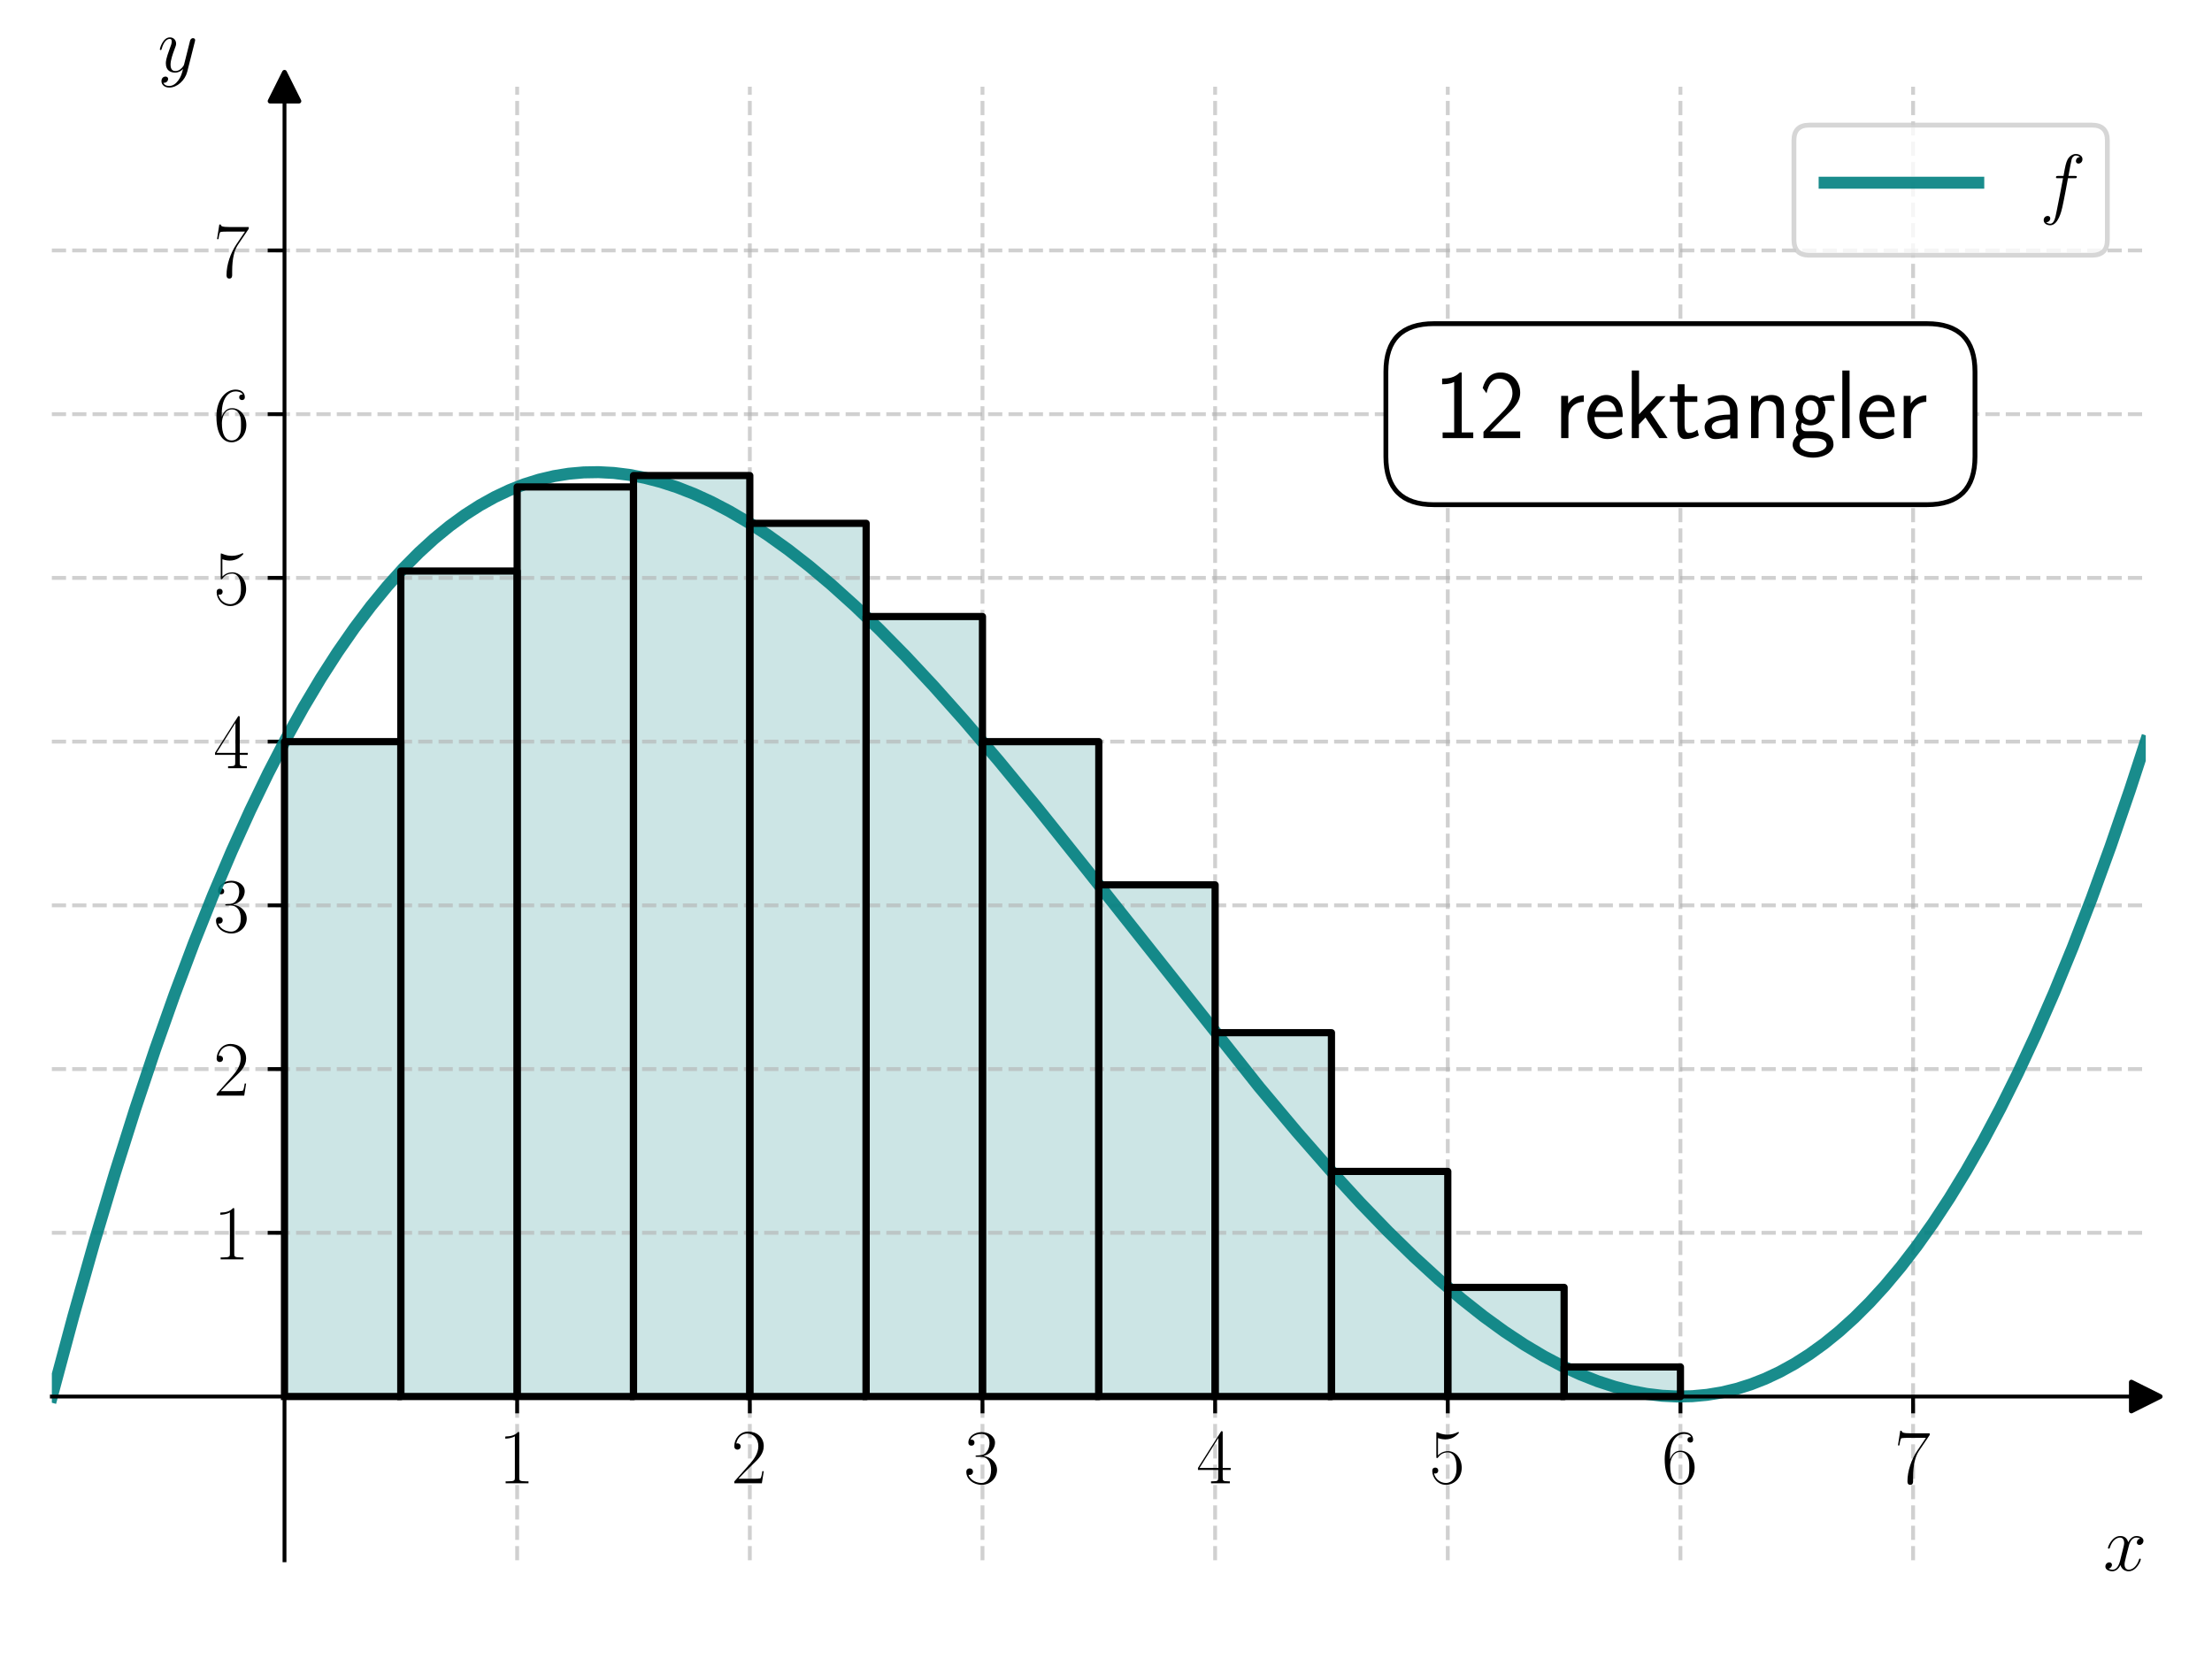 <?xml version="1.0" encoding="utf-8" standalone="no"?>
<!DOCTYPE svg PUBLIC "-//W3C//DTD SVG 1.1//EN"
  "http://www.w3.org/Graphics/SVG/1.1/DTD/svg11.dtd">
<svg xmlns:xlink="http://www.w3.org/1999/xlink" width="460.8pt" height="345.6pt" viewBox="0 0 460.8 345.6" xmlns="http://www.w3.org/2000/svg" version="1.1">
 <defs>
  <style type="text/css">*{stroke-linejoin: round; stroke-linecap: butt}</style>
 </defs>
 <g id="figure_1">
  <g id="patch_1">
   <path d="M 0 345.6 
L 460.8 345.6 
L 460.8 0 
L 0 0 
z
" style="fill: #ffffff"/>
  </g>
  <g id="axes_1">
   <g id="patch_2">
    <path d="M 10.8 325.03 
L 447 325.03 
L 447 18.065 
L 10.8 18.065 
z
" style="fill: #ffffff"/>
   </g>
   <g id="patch_3">
    <path d="M 59.267 290.923 
L 83.5 290.923 
L 83.5 154.494 
L 59.267 154.494 
z
" clip-path="url(#pce06900552)" style="fill: #008080; opacity: 0.2; stroke: #008080; stroke-linejoin: miter"/>
   </g>
   <g id="patch_4">
    <path d="M 83.5 290.923 
L 107.733 290.923 
L 107.733 118.965 
L 83.5 118.965 
z
" clip-path="url(#pce06900552)" style="fill: #008080; opacity: 0.2; stroke: #008080; stroke-linejoin: miter"/>
   </g>
   <g id="patch_5">
    <path d="M 107.733 290.923 
L 131.967 290.923 
L 131.967 101.438 
L 107.733 101.438 
z
" clip-path="url(#pce06900552)" style="fill: #008080; opacity: 0.2; stroke: #008080; stroke-linejoin: miter"/>
   </g>
   <g id="patch_6">
    <path d="M 131.967 290.923 
L 156.2 290.923 
L 156.2 99.069 
L 131.967 99.069 
z
" clip-path="url(#pce06900552)" style="fill: #008080; opacity: 0.2; stroke: #008080; stroke-linejoin: miter"/>
   </g>
   <g id="patch_7">
    <path d="M 156.2 290.923 
L 180.433 290.923 
L 180.433 109.017 
L 156.2 109.017 
z
" clip-path="url(#pce06900552)" style="fill: #008080; opacity: 0.2; stroke: #008080; stroke-linejoin: miter"/>
   </g>
   <g id="patch_8">
    <path d="M 180.433 290.923 
L 204.667 290.923 
L 204.667 128.439 
L 180.433 128.439 
z
" clip-path="url(#pce06900552)" style="fill: #008080; opacity: 0.2; stroke: #008080; stroke-linejoin: miter"/>
   </g>
   <g id="patch_9">
    <path d="M 204.667 290.923 
L 228.9 290.923 
L 228.9 154.494 
L 204.667 154.494 
z
" clip-path="url(#pce06900552)" style="fill: #008080; opacity: 0.2; stroke: #008080; stroke-linejoin: miter"/>
   </g>
   <g id="patch_10">
    <path d="M 228.9 290.923 
L 253.133 290.923 
L 253.133 184.337 
L 228.9 184.337 
z
" clip-path="url(#pce06900552)" style="fill: #008080; opacity: 0.2; stroke: #008080; stroke-linejoin: miter"/>
   </g>
   <g id="patch_11">
    <path d="M 253.133 290.923 
L 277.367 290.923 
L 277.367 215.129 
L 253.133 215.129 
z
" clip-path="url(#pce06900552)" style="fill: #008080; opacity: 0.2; stroke: #008080; stroke-linejoin: miter"/>
   </g>
   <g id="patch_12">
    <path d="M 277.367 290.923 
L 301.6 290.923 
L 301.6 244.025 
L 277.367 244.025 
z
" clip-path="url(#pce06900552)" style="fill: #008080; opacity: 0.2; stroke: #008080; stroke-linejoin: miter"/>
   </g>
   <g id="patch_13">
    <path d="M 301.6 290.923 
L 325.833 290.923 
L 325.833 268.184 
L 301.6 268.184 
z
" clip-path="url(#pce06900552)" style="fill: #008080; opacity: 0.2; stroke: #008080; stroke-linejoin: miter"/>
   </g>
   <g id="patch_14">
    <path d="M 325.833 290.923 
L 350.067 290.923 
L 350.067 284.764 
L 325.833 284.764 
z
" clip-path="url(#pce06900552)" style="fill: #008080; opacity: 0.2; stroke: #008080; stroke-linejoin: miter"/>
   </g>
   <g id="matplotlib.axis_1">
    <g id="xtick_1">
     <g id="line2d_1">
      <path d="M 107.733 325.03 
L 107.733 18.065 
" clip-path="url(#pce06900552)" style="fill: none; stroke-dasharray: 2.96,1.28; stroke-dashoffset: 0; stroke: #b0b0b0; stroke-opacity: 0.6; stroke-width: 0.8"/>
     </g>
     <g id="line2d_2">
      <defs>
       <path id="me550a3cba1" d="M 0 0 
L 0 3.5 
" style="stroke: #000000; stroke-width: 0.8"/>
      </defs>
      <g>
       <use xlink:href="#me550a3cba1" x="107.733" y="290.923" style="stroke: #000000; stroke-width: 0.8"/>
      </g>
     </g>
     <g id="text_1">
      <!-- $\mathdefault{1}$ -->
      <g transform="translate(103.831 308.992) scale(0.16 -0.16)">
       <defs>
        <path id="CMR17-31" d="M 1702 4058 
C 1702 4192 1696 4192 1606 4192 
C 1357 3916 979 3827 621 3827 
C 602 3827 570 3827 563 3808 
C 557 3795 557 3782 557 3648 
C 755 3648 1088 3686 1344 3839 
L 1344 461 
C 1344 236 1331 160 781 160 
L 589 160 
L 589 0 
C 896 0 1216 0 1523 0 
C 1830 0 2150 0 2458 0 
L 2458 160 
L 2266 160 
C 1715 160 1702 230 1702 458 
L 1702 4058 
z
" transform="scale(0.016)"/>
       </defs>
       <use xlink:href="#CMR17-31" transform="scale(0.996)"/>
      </g>
     </g>
    </g>
    <g id="xtick_2">
     <g id="line2d_3">
      <path d="M 156.2 325.03 
L 156.2 18.065 
" clip-path="url(#pce06900552)" style="fill: none; stroke-dasharray: 2.96,1.28; stroke-dashoffset: 0; stroke: #b0b0b0; stroke-opacity: 0.6; stroke-width: 0.8"/>
     </g>
     <g id="line2d_4">
      <g>
       <use xlink:href="#me550a3cba1" x="156.2" y="290.923" style="stroke: #000000; stroke-width: 0.8"/>
      </g>
     </g>
     <g id="text_2">
      <!-- $\mathdefault{2}$ -->
      <g transform="translate(152.298 308.992) scale(0.16 -0.16)">
       <defs>
        <path id="CMR17-32" d="M 2669 989 
L 2554 989 
C 2490 536 2438 459 2413 420 
C 2381 369 1920 369 1830 369 
L 602 369 
C 832 619 1280 1072 1824 1597 
C 2214 1967 2669 2402 2669 3035 
C 2669 3790 2067 4224 1395 4224 
C 691 4224 262 3604 262 3030 
C 262 2780 448 2748 525 2748 
C 589 2748 781 2787 781 3010 
C 781 3207 614 3264 525 3264 
C 486 3264 448 3258 422 3245 
C 544 3790 915 4058 1306 4058 
C 1862 4058 2227 3617 2227 3035 
C 2227 2479 1901 2000 1536 1584 
L 262 146 
L 262 0 
L 2515 0 
L 2669 989 
z
" transform="scale(0.016)"/>
       </defs>
       <use xlink:href="#CMR17-32" transform="scale(0.996)"/>
      </g>
     </g>
    </g>
    <g id="xtick_3">
     <g id="line2d_5">
      <path d="M 204.667 325.03 
L 204.667 18.065 
" clip-path="url(#pce06900552)" style="fill: none; stroke-dasharray: 2.96,1.28; stroke-dashoffset: 0; stroke: #b0b0b0; stroke-opacity: 0.6; stroke-width: 0.8"/>
     </g>
     <g id="line2d_6">
      <g>
       <use xlink:href="#me550a3cba1" x="204.667" y="290.923" style="stroke: #000000; stroke-width: 0.8"/>
      </g>
     </g>
     <g id="text_3">
      <!-- $\mathdefault{3}$ -->
      <g transform="translate(200.765 308.992) scale(0.16 -0.16)">
       <defs>
        <path id="CMR17-33" d="M 1414 2157 
C 1984 2157 2234 1662 2234 1090 
C 2234 320 1824 25 1453 25 
C 1114 25 563 194 390 693 
C 422 680 454 680 486 680 
C 640 680 755 782 755 948 
C 755 1133 614 1216 486 1216 
C 378 1216 211 1165 211 926 
C 211 335 787 -128 1466 -128 
C 2176 -128 2720 430 2720 1085 
C 2720 1707 2208 2157 1600 2227 
C 2086 2328 2554 2756 2554 3329 
C 2554 3820 2048 4179 1472 4179 
C 890 4179 378 3829 378 3329 
C 378 3110 544 3072 627 3072 
C 762 3072 877 3155 877 3321 
C 877 3486 762 3569 627 3569 
C 602 3569 570 3569 544 3557 
C 730 3959 1235 4032 1459 4032 
C 1683 4032 2106 3925 2106 3320 
C 2106 3143 2080 2828 1862 2550 
C 1670 2304 1453 2304 1242 2284 
C 1210 2284 1062 2269 1037 2269 
C 992 2263 966 2257 966 2208 
C 966 2163 973 2157 1101 2157 
L 1414 2157 
z
" transform="scale(0.016)"/>
       </defs>
       <use xlink:href="#CMR17-33" transform="scale(0.996)"/>
      </g>
     </g>
    </g>
    <g id="xtick_4">
     <g id="line2d_7">
      <path d="M 253.133 325.03 
L 253.133 18.065 
" clip-path="url(#pce06900552)" style="fill: none; stroke-dasharray: 2.96,1.28; stroke-dashoffset: 0; stroke: #b0b0b0; stroke-opacity: 0.6; stroke-width: 0.8"/>
     </g>
     <g id="line2d_8">
      <g>
       <use xlink:href="#me550a3cba1" x="253.133" y="290.923" style="stroke: #000000; stroke-width: 0.8"/>
      </g>
     </g>
     <g id="text_4">
      <!-- $\mathdefault{4}$ -->
      <g transform="translate(249.231 308.992) scale(0.16 -0.16)">
       <defs>
        <path id="CMR17-34" d="M 2150 4122 
C 2150 4256 2144 4256 2029 4256 
L 128 1254 
L 128 1088 
L 1779 1088 
L 1779 457 
C 1779 224 1766 160 1318 160 
L 1197 160 
L 1197 0 
C 1402 0 1747 0 1965 0 
C 2182 0 2528 0 2733 0 
L 2733 160 
L 2611 160 
C 2163 160 2150 224 2150 457 
L 2150 1088 
L 2803 1088 
L 2803 1254 
L 2150 1254 
L 2150 4122 
z
M 1798 3703 
L 1798 1254 
L 256 1254 
L 1798 3703 
z
" transform="scale(0.016)"/>
       </defs>
       <use xlink:href="#CMR17-34" transform="scale(0.996)"/>
      </g>
     </g>
    </g>
    <g id="xtick_5">
     <g id="line2d_9">
      <path d="M 301.6 325.03 
L 301.6 18.065 
" clip-path="url(#pce06900552)" style="fill: none; stroke-dasharray: 2.96,1.28; stroke-dashoffset: 0; stroke: #b0b0b0; stroke-opacity: 0.6; stroke-width: 0.8"/>
     </g>
     <g id="line2d_10">
      <g>
       <use xlink:href="#me550a3cba1" x="301.6" y="290.923" style="stroke: #000000; stroke-width: 0.8"/>
      </g>
     </g>
     <g id="text_5">
      <!-- $\mathdefault{5}$ -->
      <g transform="translate(297.698 308.992) scale(0.16 -0.16)">
       <defs>
        <path id="CMR17-35" d="M 730 3692 
C 794 3666 1056 3584 1325 3584 
C 1920 3584 2246 3911 2432 4100 
C 2432 4157 2432 4192 2394 4192 
C 2387 4192 2374 4192 2323 4163 
C 2099 4058 1837 3973 1517 3973 
C 1325 3973 1037 3999 723 4139 
C 653 4171 640 4171 634 4171 
C 602 4171 595 4164 595 4037 
L 595 2203 
C 595 2089 595 2057 659 2057 
C 691 2057 704 2070 736 2114 
C 941 2401 1222 2522 1542 2522 
C 1766 2522 2246 2382 2246 1289 
C 2246 1085 2246 715 2054 421 
C 1894 159 1645 25 1370 25 
C 947 25 518 320 403 814 
C 429 807 480 795 506 795 
C 589 795 749 840 749 1038 
C 749 1210 627 1280 506 1280 
C 358 1280 262 1190 262 1011 
C 262 454 704 -128 1382 -128 
C 2042 -128 2669 440 2669 1264 
C 2669 2030 2170 2624 1549 2624 
C 1222 2624 947 2503 730 2274 
L 730 3692 
z
" transform="scale(0.016)"/>
       </defs>
       <use xlink:href="#CMR17-35" transform="scale(0.996)"/>
      </g>
     </g>
    </g>
    <g id="xtick_6">
     <g id="line2d_11">
      <path d="M 350.067 325.03 
L 350.067 18.065 
" clip-path="url(#pce06900552)" style="fill: none; stroke-dasharray: 2.96,1.28; stroke-dashoffset: 0; stroke: #b0b0b0; stroke-opacity: 0.6; stroke-width: 0.8"/>
     </g>
     <g id="line2d_12">
      <g>
       <use xlink:href="#me550a3cba1" x="350.067" y="290.923" style="stroke: #000000; stroke-width: 0.8"/>
      </g>
     </g>
     <g id="text_6">
      <!-- $\mathdefault{6}$ -->
      <g transform="translate(346.165 308.992) scale(0.16 -0.16)">
       <defs>
        <path id="CMR17-36" d="M 678 2176 
C 678 3690 1395 4032 1811 4032 
C 1946 4032 2272 4009 2400 3776 
C 2298 3776 2106 3776 2106 3553 
C 2106 3381 2246 3323 2336 3323 
C 2394 3323 2566 3348 2566 3560 
C 2566 3954 2246 4179 1805 4179 
C 1043 4179 243 3390 243 1984 
C 243 253 966 -128 1478 -128 
C 2099 -128 2688 427 2688 1283 
C 2688 2081 2170 2662 1517 2662 
C 1126 2662 838 2407 678 1960 
L 678 2176 
z
M 1478 25 
C 691 25 691 1200 691 1436 
C 691 1896 909 2560 1504 2560 
C 1613 2560 1926 2560 2138 2120 
C 2253 1870 2253 1609 2253 1289 
C 2253 944 2253 690 2118 434 
C 1978 171 1773 25 1478 25 
z
" transform="scale(0.016)"/>
       </defs>
       <use xlink:href="#CMR17-36" transform="scale(0.996)"/>
      </g>
     </g>
    </g>
    <g id="xtick_7">
     <g id="line2d_13">
      <path d="M 398.533 325.03 
L 398.533 18.065 
" clip-path="url(#pce06900552)" style="fill: none; stroke-dasharray: 2.96,1.28; stroke-dashoffset: 0; stroke: #b0b0b0; stroke-opacity: 0.6; stroke-width: 0.8"/>
     </g>
     <g id="line2d_14">
      <g>
       <use xlink:href="#me550a3cba1" x="398.533" y="290.923" style="stroke: #000000; stroke-width: 0.8"/>
      </g>
     </g>
     <g id="text_7">
      <!-- $\mathdefault{7}$ -->
      <g transform="translate(394.631 308.992) scale(0.16 -0.16)">
       <defs>
        <path id="CMR17-37" d="M 2886 3941 
L 2886 4081 
L 1382 4081 
C 634 4081 621 4165 595 4288 
L 480 4288 
L 294 3094 
L 410 3094 
C 429 3215 474 3540 550 3661 
C 589 3712 1062 3712 1171 3712 
L 2579 3712 
L 1869 2661 
C 1395 1954 1069 999 1069 165 
C 1069 89 1069 -128 1299 -128 
C 1530 -128 1530 89 1530 171 
L 1530 465 
C 1530 1508 1709 2196 2003 2636 
L 2886 3941 
z
" transform="scale(0.016)"/>
       </defs>
       <use xlink:href="#CMR17-37" transform="scale(0.996)"/>
      </g>
     </g>
    </g>
    <g id="text_8">
     <!-- $x$ -->
     <g transform="translate(438.131 327.161) scale(0.16 -0.16)">
      <defs>
       <path id="CMMI12-78" d="M 3034 2606 
C 2829 2567 2752 2414 2752 2293 
C 2752 2139 2874 2088 2963 2088 
C 3155 2088 3290 2254 3290 2427 
C 3290 2695 2982 2816 2714 2816 
C 2323 2816 2106 2433 2048 2312 
C 1901 2816 1504 2816 1389 2816 
C 736 2816 390 1980 390 1839 
C 390 1814 416 1782 461 1782 
C 512 1782 525 1820 538 1846 
C 755 2555 1184 2689 1370 2689 
C 1658 2689 1715 2420 1715 2267 
C 1715 2127 1677 1980 1600 1673 
L 1382 798 
C 1286 415 1101 64 762 64 
C 730 64 570 64 435 147 
C 666 192 717 383 717 460 
C 717 588 621 664 499 664 
C 346 664 179 530 179 326 
C 179 57 480 -64 755 -64 
C 1062 -64 1280 179 1414 441 
C 1517 64 1837 -64 2074 -64 
C 2726 -64 3072 773 3072 913 
C 3072 945 3046 971 3008 971 
C 2950 971 2944 939 2925 888 
C 2752 326 2381 64 2093 64 
C 1869 64 1747 230 1747 492 
C 1747 632 1773 734 1875 1156 
L 2099 2024 
C 2195 2408 2413 2689 2707 2689 
C 2720 2689 2899 2689 3034 2606 
z
" transform="scale(0.016)"/>
      </defs>
      <use xlink:href="#CMMI12-78" transform="scale(0.996)"/>
     </g>
    </g>
   </g>
   <g id="matplotlib.axis_2">
    <g id="ytick_1">
     <g id="line2d_15">
      <path d="M 10.8 256.815 
L 447 256.815 
" clip-path="url(#pce06900552)" style="fill: none; stroke-dasharray: 2.96,1.28; stroke-dashoffset: 0; stroke: #b0b0b0; stroke-opacity: 0.6; stroke-width: 0.8"/>
     </g>
     <g id="line2d_16">
      <defs>
       <path id="me4078e6a86" d="M 0 0 
L -3.5 0 
" style="stroke: #000000; stroke-width: 0.8"/>
      </defs>
      <g>
       <use xlink:href="#me4078e6a86" x="59.267" y="256.815" style="stroke: #000000; stroke-width: 0.8"/>
      </g>
     </g>
     <g id="text_9">
      <!-- $\mathdefault{1}$ -->
      <g transform="translate(44.463 262.35) scale(0.16 -0.16)">
       <use xlink:href="#CMR17-31" transform="scale(0.996)"/>
      </g>
     </g>
    </g>
    <g id="ytick_2">
     <g id="line2d_17">
      <path d="M 10.8 222.708 
L 447 222.708 
" clip-path="url(#pce06900552)" style="fill: none; stroke-dasharray: 2.96,1.28; stroke-dashoffset: 0; stroke: #b0b0b0; stroke-opacity: 0.6; stroke-width: 0.8"/>
     </g>
     <g id="line2d_18">
      <g>
       <use xlink:href="#me4078e6a86" x="59.267" y="222.708" style="stroke: #000000; stroke-width: 0.8"/>
      </g>
     </g>
     <g id="text_10">
      <!-- $\mathdefault{2}$ -->
      <g transform="translate(44.463 228.243) scale(0.16 -0.16)">
       <use xlink:href="#CMR17-32" transform="scale(0.996)"/>
      </g>
     </g>
    </g>
    <g id="ytick_3">
     <g id="line2d_19">
      <path d="M 10.8 188.601 
L 447 188.601 
" clip-path="url(#pce06900552)" style="fill: none; stroke-dasharray: 2.96,1.28; stroke-dashoffset: 0; stroke: #b0b0b0; stroke-opacity: 0.6; stroke-width: 0.8"/>
     </g>
     <g id="line2d_20">
      <g>
       <use xlink:href="#me4078e6a86" x="59.267" y="188.601" style="stroke: #000000; stroke-width: 0.8"/>
      </g>
     </g>
     <g id="text_11">
      <!-- $\mathdefault{3}$ -->
      <g transform="translate(44.463 194.136) scale(0.16 -0.16)">
       <use xlink:href="#CMR17-33" transform="scale(0.996)"/>
      </g>
     </g>
    </g>
    <g id="ytick_4">
     <g id="line2d_21">
      <path d="M 10.8 154.494 
L 447 154.494 
" clip-path="url(#pce06900552)" style="fill: none; stroke-dasharray: 2.96,1.28; stroke-dashoffset: 0; stroke: #b0b0b0; stroke-opacity: 0.6; stroke-width: 0.8"/>
     </g>
     <g id="line2d_22">
      <g>
       <use xlink:href="#me4078e6a86" x="59.267" y="154.494" style="stroke: #000000; stroke-width: 0.8"/>
      </g>
     </g>
     <g id="text_12">
      <!-- $\mathdefault{4}$ -->
      <g transform="translate(44.463 160.028) scale(0.16 -0.16)">
       <use xlink:href="#CMR17-34" transform="scale(0.996)"/>
      </g>
     </g>
    </g>
    <g id="ytick_5">
     <g id="line2d_23">
      <path d="M 10.8 120.386 
L 447 120.386 
" clip-path="url(#pce06900552)" style="fill: none; stroke-dasharray: 2.96,1.28; stroke-dashoffset: 0; stroke: #b0b0b0; stroke-opacity: 0.6; stroke-width: 0.8"/>
     </g>
     <g id="line2d_24">
      <g>
       <use xlink:href="#me4078e6a86" x="59.267" y="120.386" style="stroke: #000000; stroke-width: 0.8"/>
      </g>
     </g>
     <g id="text_13">
      <!-- $\mathdefault{5}$ -->
      <g transform="translate(44.463 125.921) scale(0.16 -0.16)">
       <use xlink:href="#CMR17-35" transform="scale(0.996)"/>
      </g>
     </g>
    </g>
    <g id="ytick_6">
     <g id="line2d_25">
      <path d="M 10.8 86.279 
L 447 86.279 
" clip-path="url(#pce06900552)" style="fill: none; stroke-dasharray: 2.96,1.28; stroke-dashoffset: 0; stroke: #b0b0b0; stroke-opacity: 0.6; stroke-width: 0.8"/>
     </g>
     <g id="line2d_26">
      <g>
       <use xlink:href="#me4078e6a86" x="59.267" y="86.279" style="stroke: #000000; stroke-width: 0.8"/>
      </g>
     </g>
     <g id="text_14">
      <!-- $\mathdefault{6}$ -->
      <g transform="translate(44.463 91.814) scale(0.16 -0.16)">
       <use xlink:href="#CMR17-36" transform="scale(0.996)"/>
      </g>
     </g>
    </g>
    <g id="ytick_7">
     <g id="line2d_27">
      <path d="M 10.8 52.172 
L 447 52.172 
" clip-path="url(#pce06900552)" style="fill: none; stroke-dasharray: 2.96,1.28; stroke-dashoffset: 0; stroke: #b0b0b0; stroke-opacity: 0.6; stroke-width: 0.8"/>
     </g>
     <g id="line2d_28">
      <g>
       <use xlink:href="#me4078e6a86" x="59.267" y="52.172" style="stroke: #000000; stroke-width: 0.8"/>
      </g>
     </g>
     <g id="text_15">
      <!-- $\mathdefault{7}$ -->
      <g transform="translate(44.463 57.707) scale(0.16 -0.16)">
       <use xlink:href="#CMR17-37" transform="scale(0.996)"/>
      </g>
     </g>
    </g>
    <g id="text_16">
     <!-- $y$ -->
     <g transform="translate(32.852 14.965) scale(0.16 -0.16)">
      <defs>
       <path id="CMMI12-79" d="M 1683 -700 
C 1510 -939 1261 -1152 947 -1152 
C 870 -1152 563 -1152 467 -889 
C 486 -895 518 -895 531 -895 
C 723 -895 851 -729 851 -582 
C 851 -435 730 -384 634 -384 
C 531 -384 307 -458 307 -759 
C 307 -1071 582 -1286 947 -1286 
C 1587 -1286 2234 -700 2413 6 
L 3040 2485 
C 3046 2517 3059 2556 3059 2594 
C 3059 2689 2982 2753 2886 2753 
C 2829 2753 2694 2727 2643 2535 
L 2170 658 
C 2138 543 2138 530 2086 460 
C 1958 281 1747 64 1440 64 
C 1082 64 1050 415 1050 588 
C 1050 952 1222 1443 1395 1903 
C 1466 2088 1504 2178 1504 2305 
C 1504 2574 1312 2816 998 2816 
C 410 2816 173 1890 173 1839 
C 173 1814 198 1782 243 1782 
C 301 1782 307 1807 333 1897 
C 486 2433 730 2689 979 2689 
C 1037 2689 1146 2689 1146 2478 
C 1146 2312 1075 2127 979 1884 
C 666 1047 666 837 666 683 
C 666 77 1101 -64 1421 -64 
C 1606 -64 1837 -6 2061 230 
L 2067 224 
C 1971 -147 1907 -392 1683 -700 
z
" transform="scale(0.016)"/>
      </defs>
      <use xlink:href="#CMMI12-79" transform="scale(0.996)"/>
     </g>
    </g>
   </g>
   <g id="line2d_29">
    <defs>
     <path id="m38a1bd7585" d="M 3 0 
L -3 -3 
L -3 3 
z
" style="stroke: #000000; stroke-linejoin: miter"/>
    </defs>
    <g>
     <use xlink:href="#m38a1bd7585" x="447" y="290.923" style="stroke: #000000; stroke-linejoin: miter"/>
    </g>
   </g>
   <g id="line2d_30">
    <defs>
     <path id="me64d1ce0d9" d="M 0 -3 
L -3 3 
L 3 3 
z
" style="stroke: #000000; stroke-linejoin: miter"/>
    </defs>
    <g>
     <use xlink:href="#me64d1ce0d9" x="59.267" y="18.065" style="stroke: #000000; stroke-linejoin: miter"/>
    </g>
   </g>
   <g id="line2d_31">
    <path d="M 10.8 290.923 
L 15.274 274.231 
L 19.641 258.791 
L 23.902 244.526 
L 28.163 231.034 
L 32.317 218.608 
L 36.365 207.179 
L 40.413 196.407 
L 44.354 186.536 
L 48.295 177.263 
L 52.13 168.803 
L 55.858 161.098 
L 59.586 153.896 
L 63.208 147.371 
L 66.83 141.302 
L 70.345 135.837 
L 73.86 130.784 
L 77.269 126.268 
L 80.677 122.123 
L 83.979 118.453 
L 87.281 115.117 
L 90.477 112.199 
L 93.673 109.579 
L 96.868 107.252 
L 99.957 105.274 
L 103.046 103.557 
L 106.136 102.096 
L 109.225 100.883 
L 112.314 99.915 
L 115.403 99.184 
L 118.492 98.684 
L 121.581 98.41 
L 124.67 98.357 
L 127.866 98.526 
L 131.061 98.919 
L 134.363 99.551 
L 137.665 100.406 
L 141.074 101.516 
L 144.589 102.894 
L 148.211 104.552 
L 151.939 106.501 
L 155.88 108.818 
L 159.928 111.46 
L 164.189 114.512 
L 168.556 117.915 
L 173.137 121.764 
L 178.037 126.177 
L 183.15 131.082 
L 188.689 136.713 
L 194.547 142.99 
L 200.938 150.167 
L 208.075 158.528 
L 216.171 168.363 
L 226.29 181.028 
L 262.294 226.428 
L 270.177 235.818 
L 277.1 243.728 
L 283.385 250.578 
L 289.137 256.527 
L 294.57 261.83 
L 299.683 266.512 
L 304.476 270.604 
L 309.056 274.225 
L 313.424 277.397 
L 317.578 280.144 
L 321.626 282.554 
L 325.461 284.581 
L 329.189 286.303 
L 332.81 287.731 
L 336.326 288.877 
L 339.734 289.754 
L 343.036 290.376 
L 346.232 290.758 
L 349.428 290.918 
L 352.517 290.854 
L 355.606 290.57 
L 358.695 290.061 
L 361.784 289.319 
L 364.766 288.377 
L 367.749 287.208 
L 370.732 285.806 
L 373.821 284.104 
L 376.91 282.141 
L 379.999 279.912 
L 383.088 277.41 
L 386.284 274.529 
L 389.479 271.343 
L 392.675 267.846 
L 395.977 263.898 
L 399.279 259.605 
L 402.688 254.802 
L 406.096 249.615 
L 409.611 243.854 
L 413.127 237.668 
L 416.748 230.839 
L 420.37 223.539 
L 424.098 215.523 
L 427.933 206.735 
L 431.768 197.387 
L 435.709 187.183 
L 439.65 176.362 
L 443.698 164.594 
L 447 154.494 
L 447 154.494 
" clip-path="url(#pce06900552)" style="fill: none; stroke: #008080; stroke-opacity: 0.9; stroke-width: 2.5; stroke-linecap: square"/>
   </g>
   <g id="line2d_32">
    <path d="M 59.267 290.923 
L 83.5 290.923 
L 83.5 154.494 
L 59.267 154.494 
L 59.267 290.923 
" clip-path="url(#pce06900552)" style="fill: none; stroke: #000000; stroke-width: 1.5; stroke-linecap: square"/>
   </g>
   <g id="line2d_33">
    <path d="M 83.5 290.923 
L 107.733 290.923 
L 107.733 118.965 
L 83.5 118.965 
L 83.5 290.923 
" clip-path="url(#pce06900552)" style="fill: none; stroke: #000000; stroke-width: 1.5; stroke-linecap: square"/>
   </g>
   <g id="line2d_34">
    <path d="M 107.733 290.923 
L 131.967 290.923 
L 131.967 101.438 
L 107.733 101.438 
L 107.733 290.923 
" clip-path="url(#pce06900552)" style="fill: none; stroke: #000000; stroke-width: 1.5; stroke-linecap: square"/>
   </g>
   <g id="line2d_35">
    <path d="M 131.967 290.923 
L 156.2 290.923 
L 156.2 99.069 
L 131.967 99.069 
L 131.967 290.923 
" clip-path="url(#pce06900552)" style="fill: none; stroke: #000000; stroke-width: 1.5; stroke-linecap: square"/>
   </g>
   <g id="line2d_36">
    <path d="M 156.2 290.923 
L 180.433 290.923 
L 180.433 109.017 
L 156.2 109.017 
L 156.2 290.923 
" clip-path="url(#pce06900552)" style="fill: none; stroke: #000000; stroke-width: 1.5; stroke-linecap: square"/>
   </g>
   <g id="line2d_37">
    <path d="M 180.433 290.923 
L 204.667 290.923 
L 204.667 128.439 
L 180.433 128.439 
L 180.433 290.923 
" clip-path="url(#pce06900552)" style="fill: none; stroke: #000000; stroke-width: 1.5; stroke-linecap: square"/>
   </g>
   <g id="line2d_38">
    <path d="M 204.667 290.923 
L 228.9 290.923 
L 228.9 154.494 
L 204.667 154.494 
L 204.667 290.923 
" clip-path="url(#pce06900552)" style="fill: none; stroke: #000000; stroke-width: 1.5; stroke-linecap: square"/>
   </g>
   <g id="line2d_39">
    <path d="M 228.9 290.923 
L 253.133 290.923 
L 253.133 184.337 
L 228.9 184.337 
L 228.9 290.923 
" clip-path="url(#pce06900552)" style="fill: none; stroke: #000000; stroke-width: 1.5; stroke-linecap: square"/>
   </g>
   <g id="line2d_40">
    <path d="M 253.133 290.923 
L 277.367 290.923 
L 277.367 215.129 
L 253.133 215.129 
L 253.133 290.923 
" clip-path="url(#pce06900552)" style="fill: none; stroke: #000000; stroke-width: 1.5; stroke-linecap: square"/>
   </g>
   <g id="line2d_41">
    <path d="M 277.367 290.923 
L 301.6 290.923 
L 301.6 244.025 
L 277.367 244.025 
L 277.367 290.923 
" clip-path="url(#pce06900552)" style="fill: none; stroke: #000000; stroke-width: 1.5; stroke-linecap: square"/>
   </g>
   <g id="line2d_42">
    <path d="M 301.6 290.923 
L 325.833 290.923 
L 325.833 268.184 
L 301.6 268.184 
L 301.6 290.923 
" clip-path="url(#pce06900552)" style="fill: none; stroke: #000000; stroke-width: 1.5; stroke-linecap: square"/>
   </g>
   <g id="line2d_43">
    <path d="M 325.833 290.923 
L 350.067 290.923 
L 350.067 284.764 
L 325.833 284.764 
L 325.833 290.923 
" clip-path="url(#pce06900552)" style="fill: none; stroke: #000000; stroke-width: 1.5; stroke-linecap: square"/>
   </g>
   <g id="patch_15">
    <path d="M 59.267 325.03 
L 59.267 18.065 
" style="fill: none; stroke: #000000; stroke-width: 0.8; stroke-linejoin: miter; stroke-linecap: square"/>
   </g>
   <g id="patch_16">
    <path d="M 447 325.03 
L 447 18.065 
" style="fill: none"/>
   </g>
   <g id="patch_17">
    <path d="M 10.8 290.923 
L 447 290.923 
" style="fill: none; stroke: #000000; stroke-width: 0.8; stroke-linejoin: miter; stroke-linecap: square"/>
   </g>
   <g id="patch_18">
    <path d="M 10.8 18.065 
L 447 18.065 
" style="fill: none"/>
   </g>
   <g id="text_17">
    <g id="patch_19">
     <path d="M 298.707 105.135 
L 401.427 105.135 
Q 411.427 105.135 411.427 95.135 
L 411.427 77.423 
Q 411.427 67.423 401.427 67.423 
L 298.707 67.423 
Q 288.707 67.423 288.707 77.423 
L 288.707 95.135 
Q 288.707 105.135 298.707 105.135 
z
" style="fill: #ffffff; stroke: #000000; stroke-linejoin: miter"/>
    </g>
    <!-- 12 rektangler -->
    <g transform="translate(298.707 91.26) scale(0.2 -0.2)">
     <defs>
      <path id="CMSS17-31" d="M 1818 4288 
L 1696 4288 
C 1350 3940 947 3890 538 3890 
L 538 3520 
C 723 3520 1024 3520 1325 3667 
L 1325 369 
L 570 369 
L 570 0 
L 2573 0 
L 2573 369 
L 1818 369 
L 1818 4288 
z
" transform="scale(0.016)"/>
      <path id="CMSS17-32" d="M 1651 1357 
C 1830 1541 2099 1764 2285 1987 
C 2464 2204 2701 2511 2701 2957 
C 2701 3657 2227 4288 1421 4288 
C 787 4288 422 3893 250 3274 
L 499 2929 
C 640 3510 838 3880 1338 3880 
C 1888 3880 2195 3433 2195 2942 
C 2195 2355 1747 1901 1408 1563 
C 1030 1187 659 804 301 408 
L 301 0 
L 2701 0 
L 2701 433 
L 1613 433 
C 1536 433 1459 433 1382 433 
L 742 433 
L 742 439 
L 1651 1357 
z
" transform="scale(0.016)"/>
      <path id="CMSS17-72" d="M 954 1363 
C 954 1965 1395 2368 1958 2368 
L 1958 2789 
C 1549 2789 1165 2585 934 2253 
L 934 2758 
L 480 2758 
L 480 0 
L 954 0 
L 954 1363 
z
" transform="scale(0.016)"/>
      <path id="CMSS17-65" d="M 2502 1377 
C 2502 1590 2490 2003 2285 2345 
C 2061 2713 1696 2816 1421 2816 
C 755 2816 192 2188 192 1375 
C 192 582 774 -64 1510 -64 
C 1798 -64 2150 19 2470 248 
C 2470 274 2458 414 2451 420 
C 2451 433 2432 630 2432 656 
C 2125 407 1773 325 1517 325 
C 1107 325 666 667 646 1377 
L 2502 1377 
z
M 698 1728 
C 781 2084 1062 2421 1421 2421 
C 1517 2421 1965 2421 2080 1728 
L 698 1728 
z
" transform="scale(0.016)"/>
      <path id="CMSS17-6b" d="M 1696 1688 
L 2688 2739 
L 2074 2739 
L 954 1554 
L 954 4416 
L 480 4416 
L 480 0 
L 947 0 
L 947 892 
L 1376 1344 
L 2278 0 
L 2822 0 
L 1696 1688 
z
" transform="scale(0.016)"/>
      <path id="CMSS17-74" d="M 1069 2368 
L 1901 2368 
L 1901 2737 
L 1069 2737 
L 1069 3520 
L 614 3520 
L 614 2737 
L 109 2737 
L 109 2368 
L 602 2368 
L 602 749 
C 602 384 685 -64 1107 -64 
C 1427 -64 1722 25 2003 172 
L 1901 548 
C 1747 414 1562 337 1363 337 
C 1082 337 1069 696 1069 856 
L 1069 2368 
z
" transform="scale(0.016)"/>
      <path id="CMSS17-61" d="M 2406 1791 
C 2406 2392 1978 2808 1402 2808 
C 1120 2808 813 2757 461 2553 
L 499 2135 
C 659 2248 934 2432 1395 2432 
C 1722 2432 1920 2180 1920 1782 
L 1920 1536 
C 896 1536 256 1238 256 726 
C 256 461 416 -64 947 -64 
C 1043 -64 1562 -64 1933 217 
L 1933 -19 
L 2406 -19 
L 2406 1791 
z
M 1920 816 
C 1920 701 1920 548 1728 434 
C 1562 325 1350 325 1261 325 
C 941 325 723 511 723 744 
C 723 1211 1722 1211 1920 1211 
L 1920 816 
z
" transform="scale(0.016)"/>
      <path id="CMSS17-6e" d="M 2618 1877 
C 2618 2283 2522 2816 1798 2816 
C 1389 2816 1120 2606 941 2389 
L 941 2758 
L 474 2758 
L 474 0 
L 960 0 
L 960 1559 
C 960 1964 1114 2428 1549 2428 
C 2112 2428 2131 2048 2131 1829 
L 2131 0 
L 2618 0 
L 2618 1877 
z
" transform="scale(0.016)"/>
      <path id="CMSS17-67" d="M 2848 2808 
C 2483 2808 2170 2738 1914 2617 
C 1702 2777 1485 2808 1338 2808 
C 781 2808 358 2349 358 1814 
C 358 1468 550 1207 563 1195 
C 448 1035 384 863 384 672 
C 384 448 474 289 544 200 
C 211 -3 166 -314 166 -435 
C 166 -898 749 -1280 1498 -1280 
C 2253 -1280 2835 -898 2835 -428 
C 2835 448 1856 448 1587 448 
L 1069 448 
C 973 448 717 448 717 791 
C 717 921 774 1004 781 1010 
C 877 940 1075 832 1338 832 
C 1869 832 2310 1278 2310 1827 
C 2310 2132 2170 2355 2112 2432 
L 2131 2432 
C 2150 2432 2419 2432 2515 2432 
C 2720 2432 2739 2429 2918 2419 
L 2848 2808 
z
M 1338 1182 
C 1120 1182 813 1315 813 1823 
C 813 2375 1165 2464 1331 2464 
C 1549 2464 1856 2331 1856 1823 
C 1856 1271 1504 1182 1338 1182 
z
M 1581 -10 
C 1734 -10 2381 -10 2381 -442 
C 2381 -714 1984 -929 1504 -929 
C 1018 -929 621 -720 621 -435 
C 621 -403 621 -10 1062 -10 
L 1581 -10 
z
" transform="scale(0.016)"/>
      <path id="CMSS17-6c" d="M 947 4416 
L 474 4416 
L 474 0 
L 947 0 
L 947 4416 
z
" transform="scale(0.016)"/>
     </defs>
     <use xlink:href="#CMSS17-31" transform="scale(0.996)"/>
     <use xlink:href="#CMSS17-32" transform="translate(46.844 0) scale(0.996)"/>
     <use xlink:href="#CMSS17-72" transform="translate(124.916 0) scale(0.996)"/>
     <use xlink:href="#CMSS17-65" transform="translate(156.826 0) scale(0.996)"/>
     <use xlink:href="#CMSS17-6b" transform="translate(198.465 0) scale(0.996)"/>
     <use xlink:href="#CMSS17-74" transform="translate(244.067 0) scale(0.996)"/>
     <use xlink:href="#CMSS17-61" transform="translate(277.899 0) scale(0.996)"/>
     <use xlink:href="#CMSS17-6e" transform="translate(322.821 0) scale(0.996)"/>
     <use xlink:href="#CMSS17-67" transform="translate(371.026 0) scale(0.996)"/>
     <use xlink:href="#CMSS17-6c" transform="translate(417.869 0) scale(0.996)"/>
     <use xlink:href="#CMSS17-65" transform="translate(440.05 0) scale(0.996)"/>
     <use xlink:href="#CMSS17-72" transform="translate(481.689 0) scale(0.996)"/>
    </g>
   </g>
   <g id="legend_1">
    <g id="patch_20">
     <path d="M 376.907 53.164 
L 435.8 53.164 
Q 439 53.164 439 49.964 
L 439 29.265 
Q 439 26.065 435.8 26.065 
L 376.907 26.065 
Q 373.707 26.065 373.707 29.265 
L 373.707 49.964 
Q 373.707 53.164 376.907 53.164 
z
" style="fill: #ffffff; opacity: 0.8; stroke: #cccccc; stroke-linejoin: miter"/>
    </g>
    <g id="line2d_44">
     <path d="M 380.107 38.065 
L 396.107 38.065 
L 412.107 38.065 
" style="fill: none; stroke: #008080; stroke-opacity: 0.9; stroke-width: 2.5; stroke-linecap: square"/>
    </g>
    <g id="text_18">
     <!-- $f$ -->
     <g transform="translate(424.907 43.665) scale(0.16 -0.16)">
      <defs>
       <path id="CMMI12-66" d="M 2854 2566 
C 2982 2566 3034 2566 3034 2688 
C 3034 2752 2982 2752 2867 2752 
L 2349 2752 
C 2470 3429 2560 3897 2611 4107 
C 2650 4265 2784 4416 2950 4416 
C 3085 4416 3219 4358 3283 4298 
C 3034 4272 2957 4082 2957 3969 
C 2957 3837 3053 3759 3174 3759 
C 3302 3759 3494 3870 3494 4119 
C 3494 4393 3226 4544 2944 4544 
C 2669 4544 2400 4334 2272 4078 
C 2157 3848 2093 3611 1946 2752 
L 1517 2752 
C 1395 2752 1331 2752 1331 2637 
C 1331 2566 1370 2566 1498 2566 
L 1907 2566 
C 1792 1976 1530 542 1382 -137 
C 1274 -689 1178 -1152 858 -1152 
C 838 -1152 653 -1152 538 -1031 
C 864 -1005 864 -726 864 -720 
C 864 -593 768 -517 646 -517 
C 518 -517 326 -625 326 -867 
C 326 -1140 608 -1280 858 -1280 
C 1510 -1280 1779 -118 1850 199 
C 1965 688 2278 2376 2310 2566 
L 2854 2566 
z
" transform="scale(0.016)"/>
      </defs>
      <use xlink:href="#CMMI12-66" transform="scale(0.996)"/>
     </g>
    </g>
   </g>
  </g>
 </g>
 <defs>
  <clipPath id="pce06900552">
   <rect x="10.8" y="18.065" width="436.2" height="306.965"/>
  </clipPath>
 </defs>
</svg>
